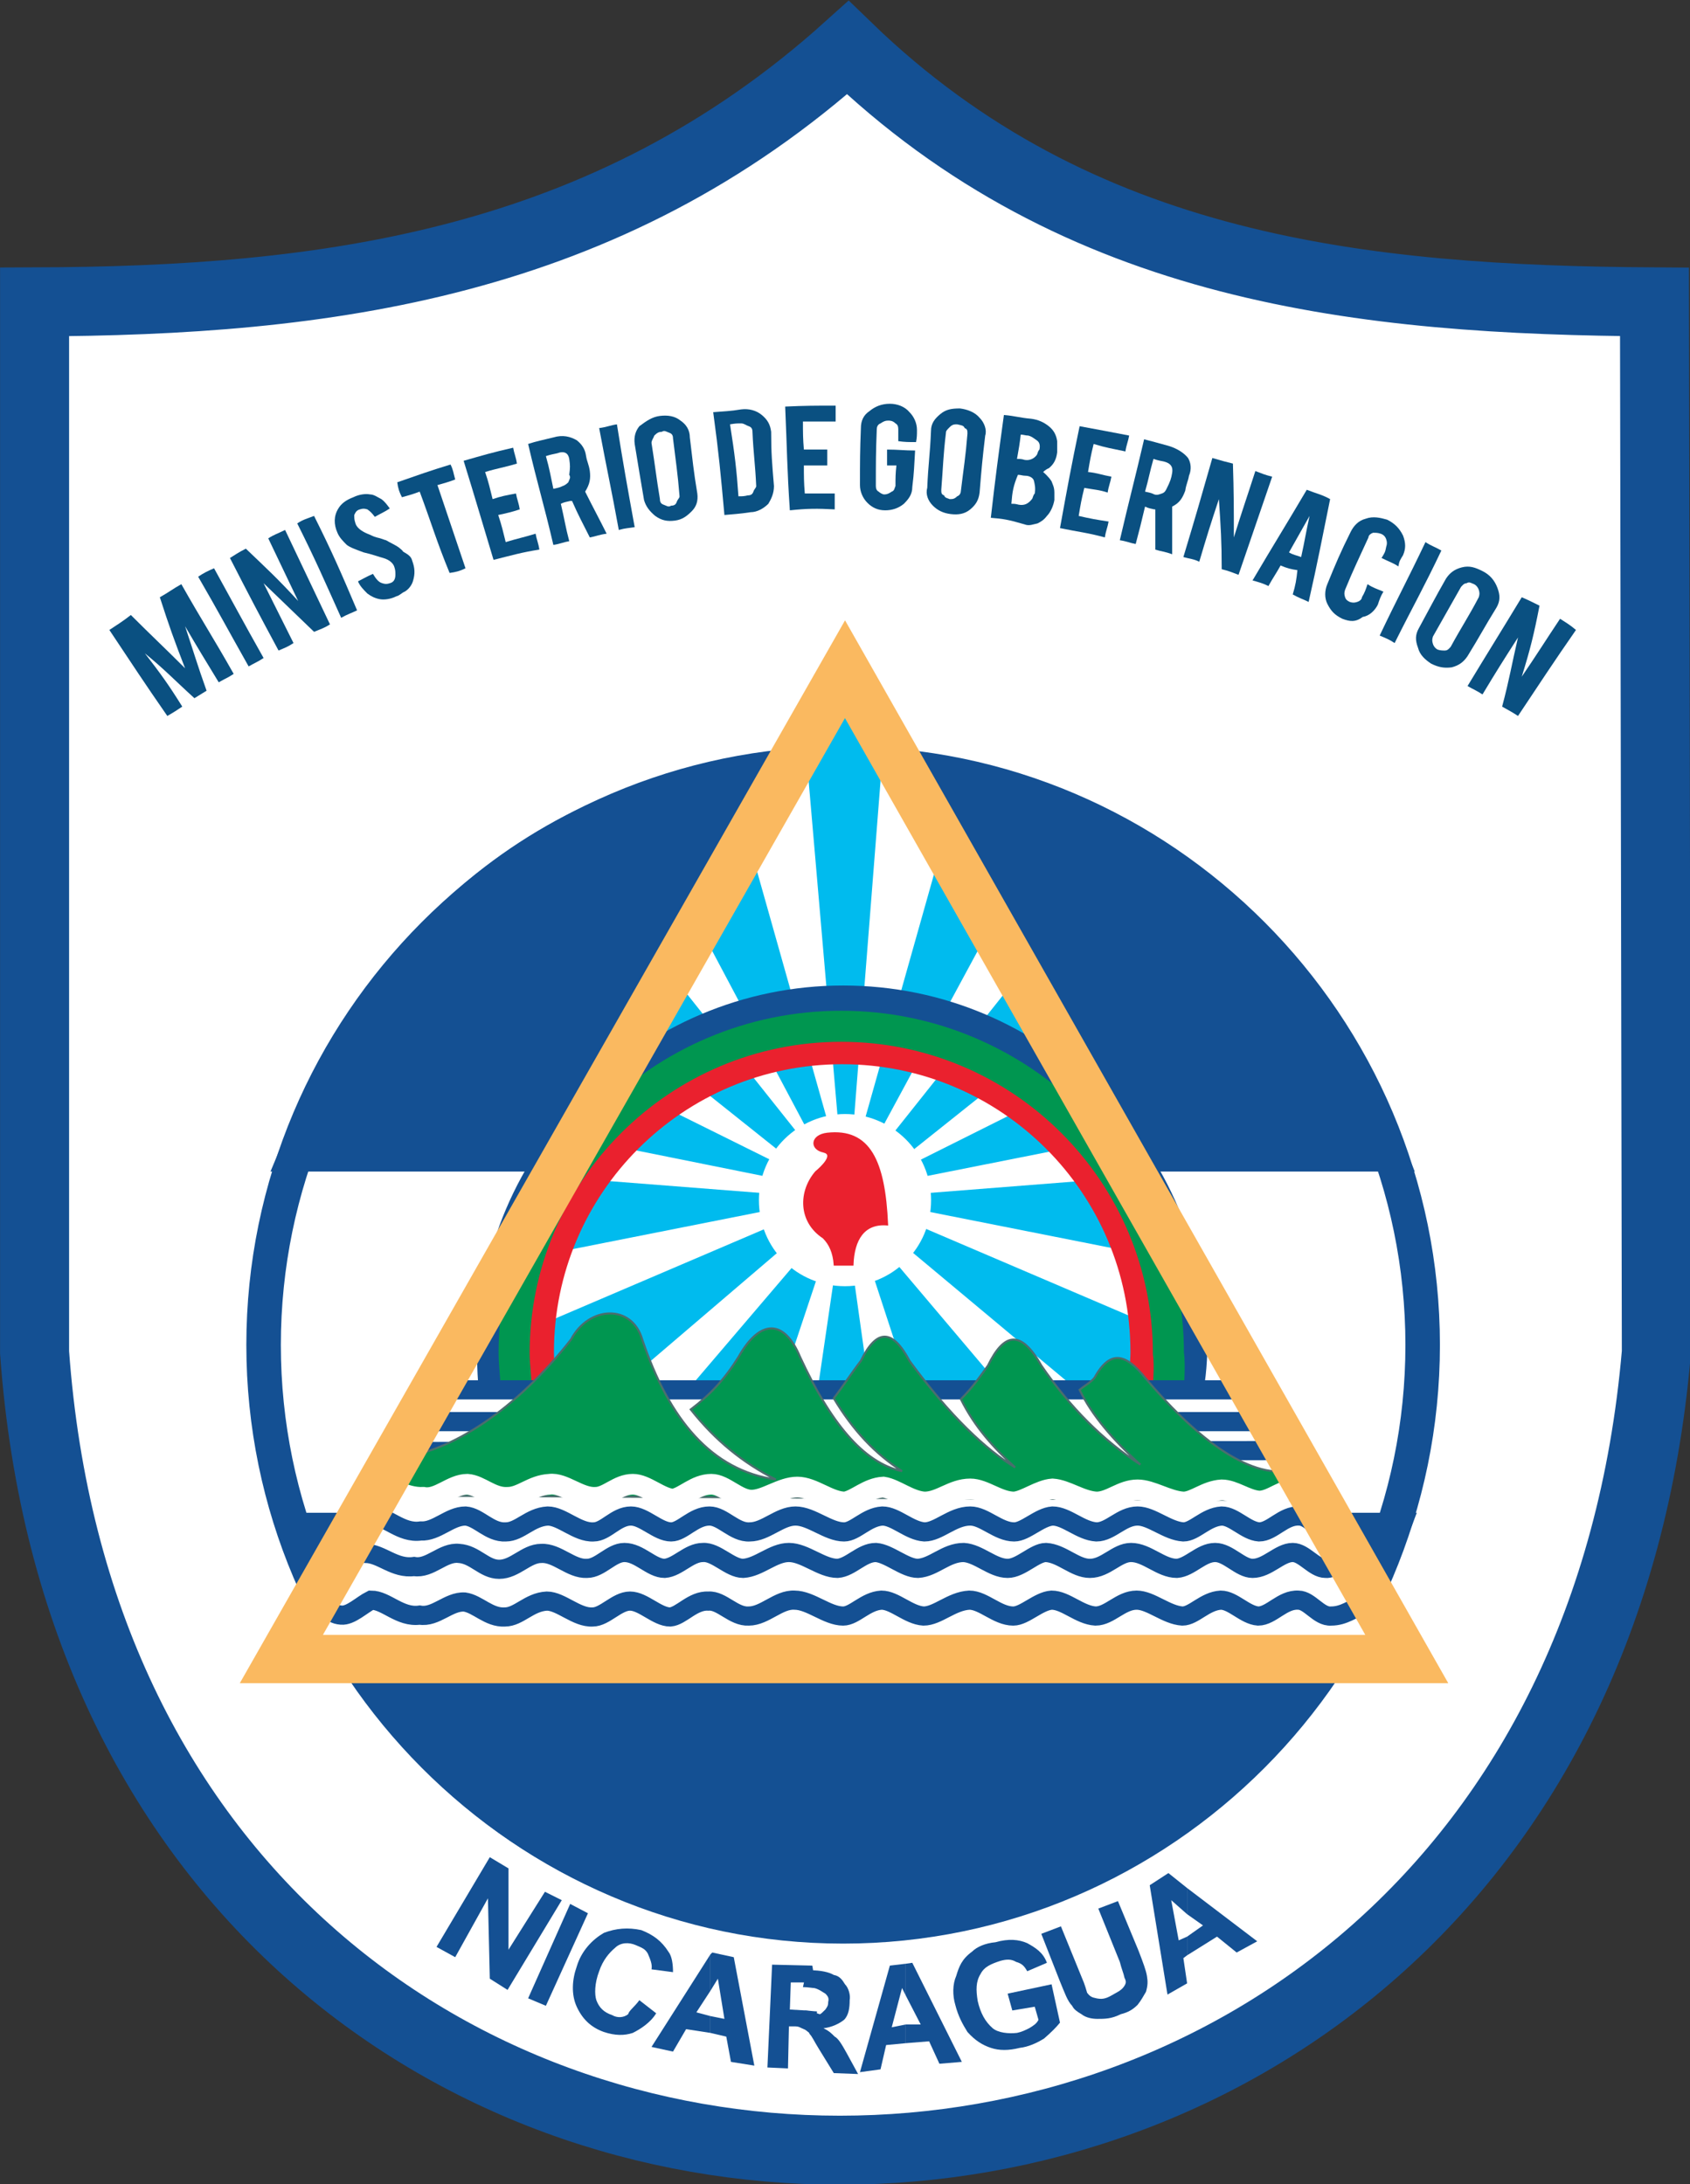 <?xml version="1.0" encoding="UTF-8"?>
<!-- Generator: Adobe Illustrator 17.1.0, SVG Export Plug-In . SVG Version: 6.00 Build 0)  -->
<!DOCTYPE svg PUBLIC "-//W3C//DTD SVG 1.1//EN" "http://www.w3.org/Graphics/SVG/1.1/DTD/svg11.dtd">
<svg version="1.1" id="Capa_1" xmlns="http://www.w3.org/2000/svg" xmlns:xlink="http://www.w3.org/1999/xlink" x="0px" y="0px" viewBox="0 0 180.8 233.7" enable-background="new 0 0 180.8 233.7" xml:space="preserve">
<rect x="0" y="0" width="180.8" height="233.7" fill="#333333" stroke="none"/>
<g>
	<path fill="#FFFFFF" stroke="#145093" stroke-width="7.384" d="M90.7,5.1c-25.9,23.3-55.9,27.1-87,27.2v112.4   c8.2,113.8,163.7,113.8,173.5,0L177,32.3C145.9,32.1,115.4,29,90.7,5.1z"/>
	<path fill="none" stroke="#145093" stroke-width="3.692" d="M90.2,81.7c34.1,0,62,28,62,62.2s-27.9,62.2-62,62.2s-62-28-62-62.2   C28.2,109.7,56.1,81.7,90.2,81.7z"/>
	<path fill="#145093" stroke="#145093" stroke-width="3.692" d="M31.7,123.5h116.9c-11.3-27.5-31.5-40.4-59.4-41.6   C60.9,83.2,42.3,97.9,31.7,123.5z"/>
	<path fill="#145093" stroke="#145093" stroke-width="3.692" d="M31.6,163.7h117.3c-9.7,25.7-29.3,40.4-58.5,42.3   C60.6,205.6,40,187.2,31.6,163.7z"/>
	<polygon fill="#FFFFFF" stroke="#FFFFFF" stroke-width="0.221" points="59.3,127 90.7,73.8 121.4,127  "/>
	<g>
		<g>
			<polygon fill="#00BBEE" stroke="#00BBEE" stroke-width="0.221" points="85.4,135 87.4,136.4 84.5,145.1 78.2,148.6 73.8,148.6         "/>
			<polygon fill="#00BBEE" stroke="#00BBEE" stroke-width="0.221" points="83,131.1 84.2,133 68.4,146.5 57,148.6 56.8,142.3         "/>
			<polygon fill="#00BBEE" stroke="#00BBEE" stroke-width="0.221" points="58.9,134 82.1,129.4 82.1,127.8 62.9,126.3    "/>
			<polygon fill="#00BBEE" stroke="#00BBEE" stroke-width="0.221" points="67.2,122.8 82.6,125.9 83.2,124.6 71.1,118.6    "/>
			<path fill="#00BBEE" stroke="#00BBEE" stroke-width="0.221" d="M68.3,111l15.8,12.6l1.7-1.6l-13.2-16.6     C72.5,105.4,68.1,111.1,68.3,111z"/>
			<polygon fill="#00BBEE" stroke="#00BBEE" stroke-width="0.221" points="86.7,121.3 88.6,120.6 80.7,92.6 75.5,100.2    "/>
		</g>
		<g>
			<polygon fill="#00BBEE" stroke="#00BBEE" stroke-width="0.221" points="95.6,135 93.5,136.4 97.2,147.7 102.6,148.6      107.1,148.6    "/>
			<polygon fill="#00BBEE" stroke="#00BBEE" stroke-width="0.221" points="97.9,131.1 96.6,133 114.8,148.2 123.9,148.6      124.1,142.3    "/>
			<polygon fill="#00BBEE" stroke="#00BBEE" stroke-width="0.221" points="121.9,134 98.7,129.4 98.7,127.8 117.8,126.3    "/>
			<polygon fill="#00BBEE" stroke="#00BBEE" stroke-width="0.221" points="113.8,122.8 98.2,125.9 97.7,124.6 109.7,118.6    "/>
			<path fill="#00BBEE" stroke="#00BBEE" stroke-width="0.221" d="M112.6,111l-15.8,12.6l-1.7-1.6l13.2-16.6     C108.3,105.4,112.9,111.1,112.6,111z"/>
			<polygon fill="#00BBEE" stroke="#00BBEE" stroke-width="0.221" points="93.9,121.3 92.4,120.6 100.3,92.6 105.3,100.2    "/>
		</g>
		<g>
			<polygon fill="#00BBEE" stroke="#00BBEE" stroke-width="0.221" points="89.3,137 91.3,137.2 92.9,148.6 87.6,148.6    "/>
			<polygon fill="#00BBEE" stroke="#00BBEE" stroke-width="0.221" points="86.4,81 89.8,120.4 91.2,120.4 94.3,80.9 90.7,72.6         "/>
		</g>
	</g>
	<path fill="none" stroke="#145093" stroke-width="3.322" d="M126.7,150.6l-73.5,0.1c-0.4-1.9-0.5-4-0.5-6.1   c0-20.7,16.9-37.5,37.5-37.5s37.3,16.7,37.3,37.5C127.4,147.1,127.2,148.2,126.7,150.6z"/>
	<path fill="none" stroke="#EA212E" stroke-width="3.322" d="M122.3,150.5L58,150.4c-0.1-1.2-0.4-4.7-0.4-5.7   c0-18,14.6-32.5,32.5-32.5s32.5,14.5,32.5,32.5C122.6,145.7,122.3,149.3,122.3,150.5z"/>
	<path fill="none" stroke="#009650" stroke-width="3.322" d="M124.8,150.1H55.4c-0.1-1.3-0.4-4.1-0.4-5.3c0-19.3,15.7-35,35-35   s35,15.7,35,35C125.2,146.2,125,148.7,124.8,150.1z"/>
	<polygon fill="#FFFFFF" stroke="#FFFFFF" stroke-width="0.221" points="48.3,148.2 32.3,176.6 149.8,176.6 134.2,148.2  "/>
	<g>
		<g>
			<g>
				<line fill="none" stroke="#145093" stroke-width="2.051" x1="43.2" y1="155.3" x2="137.5" y2="155.2"/>
			</g>
		</g>
		<g>
			<g>
				<line fill="none" stroke="#145093" stroke-width="2.051" x1="45" y1="152.1" x2="136.3" y2="152.1"/>
			</g>
		</g>
		<g>
			<g>
				<line fill="none" stroke="#145093" stroke-width="2.051" x1="46.5" y1="148.7" x2="134.5" y2="148.7"/>
			</g>
		</g>
	</g>
	<path fill="#FFFFFF" stroke="#FFFFFF" stroke-width="0.221" d="M90.4,119.3c4.9,0,9.1,4,9.1,9.1c0,5.1-4.1,9.1-9.1,9.1   c-5.1,0-9.1-4-9.1-9.1C81.3,123.3,85.5,119.3,90.4,119.3z"/>
	<g>
		<polygon fill="#145093" points="46.7,208.3 52.4,198.7 54.4,199.9 54.4,208.6 58.3,202.4 60.1,203.3 54.3,212.9 52.4,211.7     52.2,203.1 48.7,209.4   "/>
		<polygon fill="#145093" points="56.5,213.8 61,203.7 62.9,204.7 58.4,214.6   "/>
		<path fill="#145093" d="M68.4,214l1.8,1.4c-0.6,1-1.7,1.7-2.5,2.1c-0.9,0.3-1.9,0.3-3.1-0.1c-1.4-0.5-2.3-1.4-2.9-2.7    s-0.5-2.9,0-4.3c0.5-1.7,1.7-2.9,2.9-3.6c1.3-0.5,2.6-0.6,4-0.3c1.3,0.5,2.2,1.2,2.9,2.3c0.4,0.5,0.5,1.4,0.5,2.2l-2.3-0.3    c0.1-0.5-0.1-1-0.4-1.7c-0.3-0.5-0.6-0.6-1.3-0.9s-1.6-0.3-2.2,0.3c-0.6,0.5-1.3,1.3-1.7,2.5c-0.5,1.3-0.5,2.5-0.3,3.1    c0.3,0.8,0.8,1.3,1.7,1.6c0.5,0.3,1.2,0.3,1.7-0.1C67.3,215.1,67.9,214.7,68.4,214z"/>
		<g>
			<g>
				<polygon fill="#145093" points="76,215.7 76,217.5 77.7,217.9 78.2,220.6 80.7,221 78.5,209.4 76.2,208.9 76,209.1 76,213       76.8,211.7 77.5,216     "/>
				<polygon fill="#145093" points="76,213 76,209.1 69.7,219 72,219.5 73.4,217.1 76,217.5 76,215.7 74.5,215.3     "/>
			</g>
		</g>
		<g>
			<g>
				<path fill="#145093" d="M86.1,215.1l0.5,2.5c0.3,0.3,0.5,0.8,1,1.6l1.6,2.6l2.6,0.1l-1.2-2.2c-0.5-0.9-0.9-1.6-1.3-1.8      c-0.4-0.4-0.6-0.6-1.2-0.9c0.9-0.1,1.7-0.5,2.2-0.9c0.5-0.5,0.6-1.3,0.6-2.1c0.1-0.5-0.1-1.3-0.5-1.7c-0.3-0.5-0.6-0.9-1.2-1      c-0.5-0.3-1.4-0.5-2.5-0.5h-0.4l-0.4,1.8c0.5,0,1,0.1,1.2,0.1c0.5,0.1,1,0.5,1.2,0.6c0.3,0.3,0.4,0.5,0.3,0.9      c0,0.4-0.1,0.5-0.3,0.8c-0.3,0.3-0.5,0.5-0.6,0.5C86.7,215.2,86.9,215.2,86.1,215.1z"/>
				<path fill="#145093" d="M87.2,212l-0.3-1.7l-4.3-0.1l-0.5,11l2.2,0.1l0.1-4.5H85c0.5,0,0.5,0.1,1,0.3c0.3,0.1,0.6,0.5,0.9,0.6      c0.1,0,0.4,0.1,0.4,0.1l0.1-2.6c-0.3,0-1-0.1-1.2-0.1l-1.7-0.1l0.1-2.9h1.7C86.7,211.8,87.1,212.1,87.2,212z"/>
			</g>
		</g>
		<g>
			<g>
				<polygon fill="#145093" points="96.9,216.6 96.9,218.6 99.4,218.4 100.5,220.8 102.9,220.6 97.6,210 96.9,210.1 96.9,213.5       98.5,216.6     "/>
				<polygon fill="#145093" points="96.9,213.5 96.9,210.1 95.2,210.3 92,221.7 94.2,221.4 94.8,218.8 96.9,218.6 96.9,216.6       95.4,216.9 96.5,212.7     "/>
			</g>
		</g>
		<path fill="#145093" d="M108.3,215.1l-0.5-1.8l4.7-1l0.9,4.1c-0.4,0.5-0.9,1-1.7,1.7c-0.8,0.5-1.7,0.9-2.6,1    c-1.2,0.3-2.2,0.3-3.1,0c-0.9-0.3-1.7-0.8-2.5-1.7c-0.5-0.8-1-1.7-1.3-2.9c-0.3-1-0.3-2.2,0.1-3.1c0.3-1,0.6-1.8,1.7-2.6    c0.5-0.5,1.4-0.9,2.5-1c1.4-0.4,2.5-0.3,3.4,0.1c0.9,0.5,1.7,1,2.1,2.1l-2.1,0.9c-0.3-0.5-0.5-0.8-1.2-1c-0.5-0.3-1-0.3-1.7-0.1    c-0.9,0.3-1.7,0.6-2.1,1.4c-0.5,0.8-0.5,1.7-0.3,2.9c0.3,1.3,0.8,2.2,1.6,2.9c0.6,0.5,1.7,0.6,2.6,0.5c0.5-0.1,0.9-0.3,1.3-0.5    c0.5-0.3,0.8-0.5,1-0.9l-0.4-1.4L108.3,215.1z"/>
		<path fill="#145093" d="M111.4,206.9l2.1-0.8l2.2,5.4c0.4,0.9,0.5,1.4,0.6,1.7c0.3,0.4,0.5,0.5,1,0.6c0.5,0.1,0.9,0.1,1.6-0.3    c0.5-0.3,1-0.5,1.3-0.9c0.3-0.4,0.3-0.6,0.1-1c-0.1-0.5-0.3-0.9-0.5-1.7l-2.3-5.7l2.1-0.8l2.2,5.3c0.5,1.3,0.8,2.1,0.9,2.7    c0.1,0.6,0.1,1-0.1,1.7c-0.3,0.5-0.5,0.9-0.9,1.4c-0.5,0.5-1,0.8-1.8,1c-1,0.5-1.7,0.5-2.5,0.5c-0.5,0-1.2-0.1-1.7-0.5    c-0.5-0.3-0.8-0.5-1-0.9c-0.5-0.5-0.8-1.4-1.3-2.6L111.4,206.9z"/>
		<g>
			<g>
				<path fill="#145093" d="M127,212.2L127,212.2L127,212.2z"/>
				<polygon fill="#145093" points="127,207.2 127,209.2 130.2,207.2 132.3,208.9 134.5,207.7 127,202 127,204.8 128.7,206     "/>
				<polygon fill="#145093" points="127,204.8 127,202 125,200.4 123,201.7 124.9,213.4 127,212.2 127,212.2 126.6,209.5 127,209.2       127,207.2 126.1,207.6 125.3,203.3     "/>
			</g>
		</g>
	</g>
	<g>
		<g>
			<g>
				<path fill="none" stroke="#145093" stroke-width="2.051" d="M142.5,163.9c-1.3,0.1-2.3-1.7-3.5-1.7c-1.7-0.1-2.9,1.7-4.3,1.7      c-1.4-0.1-2.7-1.7-4-1.7c-1.7,0.1-2.9,1.7-4.1,1.7c-1.7-0.1-3.4-1.7-4.9-1.7c-1.7,0-2.9,1.7-4.4,1.7c-1.7-0.1-3.2-1.7-4.7-1.7      c-1.4,0.1-2.9,1.7-4.1,1.7c-1.7,0-3.2-1.7-4.7-1.7c-1.9,0-3.4,1.7-4.9,1.7c-1.6-0.1-3.1-1.7-4.5-1.7c-1.7,0.1-2.9,1.7-4.1,1.7      c-1.7,0-3.5-1.7-5.2-1.7s-3.2,1.7-4.9,1.7c-1.6,0.1-2.9-1.7-4.3-1.7c-1.7,0-2.9,1.7-4.1,1.7c-1.4,0-2.9-1.7-4.3-1.7      c-1.6,0-2.7,1.7-4,1.7c-1.7,0.1-3.4-1.7-4.9-1.7c-1.9,0.1-3,1.7-4.5,1.7c-1.7,0.1-2.9-1.6-4.3-1.7c-1.7,0-3.1,1.7-4.8,1.6      c-2.1,0.3-3.6-1.6-5.2-1.6c-1.2,0-1.7,1-2.7,1.7"/>
			</g>
		</g>
		<g>
			<g>
				<path fill="none" stroke="#145093" stroke-width="2.051" d="M36.4,167.8c0.9-0.5,1.6-1.7,2.7-1.6c1.7,0,3.1,1.7,5.2,1.4      c1.7,0.3,3.1-1.6,4.8-1.4c1.7,0.1,2.7,1.7,4.3,1.7c1.7,0,2.9-1.7,4.5-1.7c1.7-0.1,3.2,1.7,4.9,1.6c1.4,0,2.6-1.7,4-1.7      c1.6,0,2.9,1.7,4.3,1.7c1.4-0.1,2.6-1.7,4.1-1.7c1.4-0.1,2.9,1.7,4.3,1.7c1.7-0.1,3.2-1.7,4.9-1.7s3.5,1.7,5.2,1.7      c1.4-0.1,2.6-1.7,4.1-1.7c1.4,0.1,3.1,1.7,4.5,1.7c1.7-0.1,3-1.7,4.9-1.7c1.6,0.1,3.1,1.7,4.7,1.7c1.4,0,2.9-1.7,4.1-1.7      c1.7,0.1,3.1,1.7,4.7,1.7c1.7,0,2.9-1.7,4.4-1.7c1.7,0,3.2,1.7,4.9,1.7c1.4-0.1,2.6-1.7,4.1-1.7c1.4,0,2.7,1.7,4,1.7      c1.6,0,2.9-1.7,4.3-1.7c1.2,0,2.3,1.7,3.5,1.7c1,0.1,1.6-1,2.3-1.7"/>
			</g>
		</g>
		<g>
			<g>
				<path fill="none" stroke="#145093" stroke-width="2.051" d="M146,171.6c-1.3,0.5-2.2,1.3-3.6,1.3c-1.3,0.1-2.3-1.7-3.5-1.7      c-1.7-0.1-2.9,1.7-4.3,1.7c-1.4-0.1-2.7-1.7-4-1.7c-1.7,0.1-2.9,1.7-4.1,1.7c-1.7-0.1-3.4-1.7-4.9-1.7c-1.7,0-2.9,1.7-4.4,1.7      c-1.7-0.1-3.2-1.7-4.7-1.7c-1.4,0.1-2.9,1.7-4.1,1.7c-1.7,0-3.2-1.7-4.7-1.7c-1.9,0.1-3.4,1.7-4.9,1.7c-1.6-0.1-3.1-1.7-4.5-1.7      c-1.7,0.1-2.9,1.7-4.1,1.7c-1.7,0-3.5-1.7-5.2-1.7c-1.7-0.1-3.2,1.7-4.9,1.7c-1.6,0.1-2.9-1.7-4.3-1.6c-1.7-0.1-2.9,1.6-4.1,1.7      c-1.4,0-2.9-1.7-4.3-1.7c-1.4,0-2.7,1.7-4,1.7c-1.7,0.1-3.4-1.7-4.9-1.7c-1.9,0.1-3,1.7-4.5,1.7c-1.7,0.1-2.9-1.4-4.3-1.6      c-1.7-0.1-3.1,1.7-4.8,1.4c-2.1,0.3-3.6-1.6-5.2-1.6c-1,0.5-2.2,1.7-3.2,1.6c-1.4-0.1-1.4-1.2-2.5-1.7"/>
			</g>
		</g>
	</g>
	<path fill="#FFFFFF" stroke="#FFFFFF" stroke-width="0.221" d="M69.6,150.4h50.2l5.6,6.7H71.6C71.6,157.1,69.8,150.6,69.6,150.4z"/>
	<g>
		<path fill="#009650" stroke="#4A6E6D" stroke-width="0.221" d="M42.3,156c6-0.5,13.1-5.4,18.8-12.7c1.9-3.6,6.5-3.8,7.6,0    c2.9,8.6,7.4,14,14.3,15c-3.5-1.8-6.4-4.1-9.1-7.5c2.1-1.6,3.6-3.2,5.1-5.6c2.3-4.1,4.9-4.1,6.6,0c3.2,6.9,6.7,11.3,10.9,12.2    c-2.9-1.9-5.2-4.3-7.3-7.8c1-1.3,1.9-2.7,2.9-4c1.7-3.5,3.4-3.4,5.2,0c4.4,6,8.2,9.5,11.3,11.4c-2.3-2.1-4.3-4.3-5.8-7.3    c1.3-1.3,2.1-2.5,2.9-3.6c1.7-3.5,3.5-3.9,5.7,0c3.1,4.5,6.6,8,10.6,10.6c-2.9-2.6-5.2-5.3-6.5-8c0.6-0.5,1.2-0.8,1.6-1.3    c1.7-3.1,3.4-2.5,5.4,0c4.9,5.8,10.9,11,15.8,9.9l1,3.2L40.6,160L42.3,156z"/>
		<g>
			<g>
				<path fill="#009650" stroke="#FFFFFF" stroke-width="2.215" d="M142.5,160.6c-1.3,0-2.3-1.3-3.5-1.3c-1.7-0.1-2.9,1.3-4.3,1.3      c-1.4-0.1-2.7-1.2-4-1.2c-1.7,0.1-2.9,1.3-4.1,1.3c-1.7-0.1-3.4-1.3-4.9-1.3c-1.7,0-2.9,1.3-4.4,1.3c-1.7-0.1-3.2-1.3-4.7-1.4      c-1.4,0.1-2.9,1.3-4.1,1.4c-1.7,0-3.2-1.4-4.7-1.4c-1.9,0-3.2,1.4-4.9,1.4c-1.6-0.1-3.1-1.4-4.4-1.6c-1.7,0.1-2.9,1.4-4.1,1.6      c-1.7,0-3.4-1.6-5.1-1.6c-1.7,0-3.4,1.4-4.9,1.4s-2.9-1.7-4.3-1.7c-1.7,0-2.9,1.4-4.1,1.6c-1.4-0.1-2.9-1.6-4.3-1.6      c-1.6,0-2.7,1.4-4,1.4c-1.7,0.1-3.4-1.6-4.9-1.4c-1.9,0.1-3,1.4-4.5,1.4c-1.7,0.1-2.9-1.3-4.3-1.4c-1.7,0-3.1,1.7-4.7,1.4      c-2.2,0.1-3.8-1.4-5.2-1.4"/>
			</g>
		</g>
	</g>
	<path fill="#EA212E" stroke="#EA212E" stroke-width="0.221" d="M91.2,135.3h-1.9c-0.1-1.3-0.5-2.2-1.2-2.9c-2.6-1.7-2.6-4.9-0.8-7   c0.6-0.5,2.1-1.9,0.8-2.2c-1.4-0.3-1.3-1.7,0.4-1.9c4.5-0.5,6.1,2.9,6.4,9.7C92.4,130.8,91.3,132.6,91.2,135.3z"/>
	<polygon fill="none" stroke="#FAB960" stroke-width="5.17" points="30.1,177.5 90.4,71.6 150.5,177.5  "/>
</g>
<g>
	<g>
		<path fill="#0A5081" d="M19.5,75.6c-0.6,0.4-0.9,0.6-1.6,1c-2.5-3.6-3.8-5.6-6.2-9.2c0.9-0.6,1.4-0.9,2.3-1.6    c2.3,2.3,3.5,3.4,5.8,5.7c-1.2-3.1-1.7-4.5-2.7-7.6c0.9-0.5,1.4-0.9,2.3-1.4c2.2,3.9,3.4,5.7,5.6,9.6c-0.6,0.4-0.9,0.5-1.6,0.9    c-1.4-2.3-2.2-3.6-3.6-6c0.9,2.7,1.3,4.1,2.3,6.9c-0.5,0.3-0.8,0.5-1.3,0.8c-2.1-1.9-3.1-3-5.3-4.8C17.2,72.1,18,73.2,19.5,75.6z"/>
		<path fill="#0A5081" d="M28.2,70.4c-0.6,0.4-0.9,0.5-1.6,0.9c-2.2-3.9-3.2-5.8-5.4-9.6c0.6-0.4,1-0.6,1.7-0.9    C25,64.6,26,66.5,28.2,70.4z"/>
		<path fill="#0A5081" d="M26.3,58.7c2.3,2.2,3.4,3.2,5.6,5.6c-1.3-2.7-1.9-4-3.2-6.7c0.6-0.4,1-0.5,1.8-0.9c1.9,4,2.9,6.1,4.8,10.1    c-0.6,0.4-1,0.5-1.7,0.8c-2.2-2.1-3.2-3.1-5.4-5.2c1.3,2.6,1.9,3.8,3.2,6.4c-0.6,0.4-0.9,0.5-1.6,0.8c-2.1-3.9-3.1-5.8-5.2-9.9    C25.1,59.4,25.5,59.1,26.3,58.7z"/>
		<path fill="#0A5081" d="M38.2,65.3c-0.6,0.3-1,0.4-1.7,0.8c-1.8-4-2.7-6.1-4.7-10.1c0.6-0.4,1-0.5,1.8-0.8    C35.6,59.2,36.5,61.3,38.2,65.3z"/>
		<path fill="#0A5081" d="M44.1,60c0.3,0.8,0.3,1.4,0.1,2.1c-0.1,0.4-0.4,0.9-0.9,1.2c-0.3,0.1-0.5,0.4-0.9,0.5    c-0.6,0.3-1.3,0.4-1.8,0.3c-0.5-0.1-0.9-0.3-1.3-0.6c-0.4-0.4-0.8-0.8-1-1.3c0.6-0.3,0.9-0.5,1.6-0.8c0.3,0.5,0.6,0.9,1,1    c0.3,0.1,0.5,0.1,0.8,0c0.4-0.1,0.6-0.4,0.6-0.9c0-0.3,0-0.5-0.1-0.8c-0.1-0.4-0.5-0.8-1.2-1c-0.4-0.1-1.2-0.4-2.1-0.6    c-0.8-0.3-1.4-0.5-1.8-0.8c-0.4-0.4-0.8-0.8-1-1.3c-0.4-0.9-0.4-1.8,0.1-2.6c0.3-0.5,0.8-0.9,1.6-1.2c0.6-0.3,1.3-0.4,1.8-0.3    c0.4,0,0.8,0.3,1.2,0.5c0.4,0.3,0.6,0.6,0.9,1c-0.6,0.4-0.9,0.5-1.6,0.9c-0.3-0.4-0.5-0.6-0.8-0.8c-0.3-0.1-0.5-0.1-0.8,0    c-0.4,0.1-0.5,0.4-0.6,0.6c0,0.3,0,0.5,0.1,0.8c0.1,0.5,0.6,0.9,1.3,1.2c0.3,0.1,0.6,0.3,1,0.4c0.5,0.1,0.9,0.3,1,0.3    c0.5,0.3,1,0.5,1.4,0.8c0.1,0.1,0.4,0.3,0.4,0.4C43.8,59.4,44,59.6,44.1,60z"/>
		<path fill="#0A5081" d="M44.9,52.6c-0.8,0.3-1.2,0.4-1.9,0.6c-0.3-0.6-0.4-0.9-0.5-1.6c2.3-0.8,3.4-1.2,5.7-1.9    c0.3,0.6,0.3,0.9,0.5,1.6c-0.8,0.3-1.2,0.4-1.9,0.6c1.2,3.6,1.8,5.3,3,8.9c-0.6,0.3-1,0.4-1.7,0.5C46.7,57.9,46.2,56.1,44.9,52.6z    "/>
		<path fill="#0A5081" d="M52.8,59.9c-1.3-4.3-1.9-6.4-3.2-10.6c2.1-0.6,3.1-0.9,5.3-1.4c0.1,0.6,0.3,1,0.4,1.7    c-1.3,0.4-2.1,0.5-3.4,0.9c0.4,1.2,0.5,1.7,0.8,2.9c0.9-0.3,1.4-0.4,2.5-0.6c0.1,0.6,0.3,1,0.4,1.7c-0.9,0.3-1.4,0.4-2.3,0.6    c0.4,1.2,0.5,1.7,0.8,2.9c1.3-0.4,1.9-0.5,3.2-0.9c0.1,0.6,0.3,1,0.4,1.7C55.8,59.1,54.8,59.4,52.8,59.9z"/>
		<path fill="#0A5081" d="M59.2,46.8c1-0.3,1.8-0.1,2.5,0.3c0.5,0.4,0.9,0.9,1,1.7c0.1,0.6,0.3,0.9,0.4,1.6c0.1,0.8,0,1.4-0.5,2.2    c0.9,1.8,1.4,2.7,2.3,4.5c-0.8,0.1-1.2,0.3-1.8,0.4c-0.8-1.6-1.2-2.3-1.9-3.9H61c-0.4,0.1-0.6,0.1-1,0.3c0.4,1.7,0.5,2.5,0.9,4    c-0.6,0.1-1,0.3-1.7,0.4c-1-4.3-1.7-6.5-2.7-10.8C57.4,47.2,58,47.1,59.2,46.8z M60.9,49.1c-0.1-0.6-0.5-0.9-1.3-0.6    c-0.4,0.1-0.6,0.1-1.2,0.3c0.4,1.4,0.5,2.1,0.8,3.5c0.4-0.1,0.6-0.1,1-0.3c0.3-0.1,0.5-0.3,0.6-0.4c0.1-0.3,0.3-0.5,0.1-0.8    C61,50,61,49.8,60.9,49.1z"/>
		<path fill="#0A5081" d="M67.9,56.4c-0.6,0.1-1,0.1-1.7,0.3c-0.8-4.4-1.3-6.6-2.1-10.9c0.8-0.1,1.2-0.3,1.9-0.4    C66.7,49.8,67.1,52,67.9,56.4z"/>
		<path fill="#0A5081" d="M70.6,44.5c0.8-0.1,1.6,0,2.2,0.5c0.6,0.4,1,1,1,1.8c0.3,2.5,0.4,3.6,0.8,6c0.1,0.8-0.1,1.4-0.6,1.9    c-0.5,0.5-1,0.9-1.8,1c-0.8,0.1-1.4,0-2.1-0.5c-0.6-0.5-1-1-1.2-1.7c-0.4-2.3-0.6-3.6-1-6c-0.1-0.8,0.1-1.4,0.5-1.9    C69.2,45,69.8,44.6,70.6,44.5z M72,46.9c0-0.3-0.1-0.5-0.4-0.6c-0.3-0.1-0.5-0.3-0.8-0.1c-0.3,0-0.5,0.1-0.8,0.4    c-0.1,0.3-0.3,0.5-0.3,0.8c0.4,2.5,0.5,3.6,0.9,6c0,0.3,0.1,0.5,0.4,0.6c0.3,0.1,0.5,0.3,0.8,0.1c0.3,0,0.5-0.1,0.6-0.4    c0.1-0.3,0.3-0.4,0.3-0.6C72.5,50.6,72.3,49.4,72,46.9z"/>
		<path fill="#0A5081" d="M82.8,52c0,0.8-0.3,1.4-0.6,1.9c-0.5,0.5-1.2,0.9-1.9,0.9C79,55,78.5,55,77.5,55.1    c-0.4-4.4-0.6-6.6-1.2-11c1.2-0.1,1.8-0.1,3-0.3c0.8-0.1,1.6,0.1,2.2,0.6c0.6,0.5,0.9,1,1,1.8C82.5,48.5,82.6,49.6,82.8,52z     M79,53.1c0.4,0,0.6,0,1-0.1c0.3,0,0.5-0.1,0.6-0.4c0.1-0.3,0.3-0.4,0.3-0.6c-0.1-2.3-0.3-3.5-0.4-5.8c0-0.3-0.1-0.5-0.4-0.6    c-0.3-0.1-0.5-0.3-0.8-0.3c-0.5,0-0.6,0-1.2,0.1C78.6,48.6,78.8,50.2,79,53.1z"/>
		<path fill="#0A5081" d="M84.5,54.6c-0.3-4.4-0.3-6.6-0.5-11.1c2.2-0.1,3.2-0.1,5.4-0.1c0,0.6,0,1,0,1.7c-1.4,0-2.1,0-3.5,0    c0,1.2,0,1.8,0.1,3c1,0,1.6,0,2.5,0c0,0.6,0,1,0,1.7c-1,0-1.4,0-2.5,0c0,1.2,0,1.8,0.1,3c1.3,0,1.9,0,3.2,0c0,0.6,0,1,0,1.7    C87.4,54.4,86.4,54.4,84.5,54.6z"/>
		<path fill="#0A5081" d="M94.7,54.6c-0.8,0-1.4-0.3-1.9-0.8c-0.5-0.5-0.8-1.2-0.8-1.9c0-2.5,0-3.6,0.1-6.1c0-0.8,0.3-1.4,0.9-1.8    c0.6-0.5,1.3-0.8,2.2-0.8c0.8,0,1.6,0.3,2.1,0.9c0.5,0.5,0.8,1.2,0.8,1.9c0,0.5,0,0.8-0.1,1.3c-0.8,0-1.2,0-1.9-0.1    c0-0.5,0-0.8,0-1.3c0-0.3-0.1-0.5-0.3-0.6C95.5,45,95.2,45,95,45c-0.3,0-0.5,0.1-0.8,0.3c-0.3,0.1-0.4,0.4-0.4,0.6    c-0.1,2.5-0.1,3.6-0.1,6.1c0,0.3,0.1,0.5,0.3,0.6c0.1,0.1,0.4,0.3,0.6,0.3c0.3,0,0.5-0.1,0.8-0.3c0.3-0.1,0.3-0.4,0.4-0.6    c0-0.9,0-1.3,0.1-2.2c-0.4,0-0.6,0-1,0c0-0.6,0-1,0-1.7c1.2,0,1.8,0.1,3,0.1c-0.1,1.6-0.1,2.3-0.3,3.9c0,0.8-0.4,1.3-0.9,1.8    C96.1,54.4,95.4,54.6,94.7,54.6z"/>
		<path fill="#0A5081" d="M102.7,43.7c0.8,0.1,1.6,0.4,2.1,1c0.5,0.5,0.8,1.3,0.6,1.9c-0.3,2.5-0.4,3.6-0.6,6.1    c-0.1,0.8-0.4,1.3-1,1.8c-0.6,0.5-1.3,0.6-2.1,0.5c-0.8-0.1-1.4-0.4-1.9-0.9c-0.5-0.5-0.8-1.2-0.6-1.9c0.1-2.5,0.3-3.6,0.4-6.1    c0-0.8,0.4-1.3,1-1.8C101.2,43.8,101.8,43.7,102.7,43.7z M103.5,46.4c0-0.3,0-0.5-0.3-0.6c-0.1-0.3-0.4-0.3-0.8-0.4    c-0.3,0-0.5,0-0.8,0.3c-0.3,0.3-0.4,0.4-0.4,0.6c-0.3,2.5-0.3,3.6-0.5,6.1c0,0.3,0,0.5,0.3,0.6c0.1,0.3,0.4,0.3,0.6,0.4    c0.3,0,0.5,0,0.8-0.3c0.3-0.1,0.4-0.4,0.4-0.6C103.1,50,103.3,48.9,103.5,46.4z"/>
		<path fill="#0A5081" d="M106,55.4c0.5-4.4,0.8-6.6,1.4-11c1.2,0.1,1.7,0.3,2.9,0.4c0.8,0.1,1.4,0.4,1.9,0.8    c0.5,0.4,0.8,0.9,0.9,1.6c0,0.4,0,0.8,0,1.2c-0.1,0.8-0.4,1.3-0.9,1.7c-0.3,0.1-0.6,0.4-0.6,0.4s0.6,0.5,0.9,1    c0.1,0.3,0.3,0.6,0.3,1.2c0,0.3,0,0.5,0,0.8c-0.1,0.6-0.4,1.3-0.8,1.7c-0.3,0.4-0.6,0.6-1,0.8c-0.5,0.1-0.9,0.3-1.4,0.1    C107.9,55.6,107.3,55.5,106,55.4z M108.8,49.1c0.3,0,0.5,0,0.8,0.1c0.5,0.1,1-0.1,1.3-0.5c0.1-0.1,0.1-0.4,0.3-0.6    c0.1-0.5,0-0.8-0.3-1s-0.5-0.4-0.9-0.5c-0.3,0-0.5-0.1-0.8-0.1C109.1,47.4,109,48,108.8,49.1z M108.2,53.9c0.3,0,0.4,0,0.8,0.1    c0.6,0.1,1-0.1,1.4-0.6c0.1-0.1,0.1-0.4,0.3-0.6c0.1-0.6,0-1-0.1-1.4c-0.1-0.3-0.5-0.5-0.9-0.5c-0.3,0-0.5-0.1-0.8-0.1    C108.4,52,108.3,52.6,108.2,53.9z"/>
		<path fill="#0A5081" d="M113.4,56.5c0.8-4.4,1.2-6.6,2.1-10.9c2.2,0.4,3.2,0.6,5.3,1c-0.1,0.6-0.3,1-0.4,1.7    c-1.4-0.3-2.1-0.4-3.4-0.8c-0.3,1.2-0.4,1.8-0.6,3c1,0.1,1.4,0.3,2.5,0.5c-0.1,0.6-0.3,1-0.4,1.7c-0.9-0.3-1.4-0.3-2.5-0.5    c-0.3,1.2-0.4,1.8-0.6,3c1.3,0.3,1.9,0.4,3.2,0.6c-0.1,0.6-0.3,1-0.4,1.7C116.4,57,115.3,56.9,113.4,56.5z"/>
		<path fill="#0A5081" d="M125,47.7c1,0.3,1.7,0.8,2.1,1.3c0.3,0.5,0.4,1.2,0.1,1.9c-0.1,0.6-0.3,0.9-0.4,1.6    c-0.3,0.8-0.6,1.3-1.4,1.7c0,2.1,0,3,0,5.1c-0.8-0.3-1.2-0.3-1.8-0.5c0-1.7,0-2.6,0-4.3h-0.1c-0.4-0.1-0.6-0.1-1-0.3    c-0.4,1.7-0.6,2.5-1,4c-0.6-0.1-1-0.3-1.7-0.4c1-4.3,1.6-6.5,2.6-10.8C123.2,47.2,123.9,47.4,125,47.7z M125.4,50.6    c0.1-0.6-0.1-1-0.8-1.2c-0.4-0.1-0.6-0.1-1.2-0.3c-0.4,1.4-0.5,2.1-0.9,3.5c0.4,0.1,0.6,0.1,1,0.3c0.3,0.1,0.5,0,0.8-0.1    c0.3-0.1,0.4-0.3,0.5-0.5C125.2,51.5,125.3,51.2,125.4,50.6z"/>
		<path fill="#0A5081" d="M131.9,49.6c0.1,3.1,0.1,4.8,0.1,7.9c0.9-2.9,1.4-4.3,2.3-7.1c0.8,0.3,1,0.4,1.8,0.6    c-1.4,4.1-2.2,6.4-3.6,10.5c-0.8-0.3-1-0.4-1.8-0.6c0-3-0.1-4.5-0.3-7.5c-0.9,2.7-1.3,4-2.1,6.7c-0.6-0.3-1-0.3-1.7-0.5    c1.3-4.3,1.9-6.4,3.1-10.6C130.7,49.3,131.1,49.4,131.9,49.6z"/>
		<path fill="#0A5081" d="M137,60.5c-0.5,0.9-0.8,1.3-1.3,2.2c-0.6-0.3-1-0.4-1.7-0.6c2.3-3.9,3.5-5.8,5.8-9.7c1,0.4,1.6,0.5,2.5,1    c-0.9,4.4-1.3,6.6-2.3,11c-0.6-0.3-1-0.4-1.7-0.8c0.3-1,0.4-1.6,0.5-2.6C138.1,60.9,137.7,60.8,137,60.5z M140.1,55.2    c-0.9,1.6-1.3,2.3-2.2,3.9c0.5,0.3,0.8,0.3,1.3,0.5C139.6,57.8,139.7,57,140.1,55.2z"/>
		<path fill="#0A5081" d="M143.6,66.2c-0.8-0.4-1.2-0.8-1.6-1.6c-0.3-0.6-0.3-1.4,0-2.1c0.9-2.2,1.4-3.4,2.5-5.6    c0.3-0.6,0.8-1.2,1.6-1.4c0.8-0.3,1.6-0.1,2.3,0.1c0.8,0.4,1.3,0.9,1.7,1.7c0.3,0.8,0.3,1.4,0,2.1c-0.3,0.5-0.4,0.6-0.5,1.2    c-0.6-0.4-1-0.5-1.8-0.9c0.3-0.5,0.4-0.6,0.5-1.2c0.1-0.3,0.1-0.5,0-0.8c-0.1-0.3-0.3-0.5-0.6-0.6c-0.3-0.1-0.5-0.1-0.8-0.1    c-0.3,0.1-0.5,0.3-0.5,0.5c-1,2.2-1.6,3.4-2.5,5.6c-0.1,0.3-0.1,0.5,0,0.8s0.3,0.4,0.5,0.5c0.3,0.1,0.5,0.1,0.8,0    c0.3-0.1,0.5-0.3,0.5-0.5c0.3-0.5,0.4-0.8,0.6-1.4c0.6,0.4,1,0.5,1.7,0.8c-0.3,0.5-0.4,0.8-0.6,1.4c-0.3,0.6-0.9,1.2-1.6,1.3    C145,66.6,144.4,66.5,143.6,66.2z"/>
		<path fill="#0A5081" d="M149.2,68.8c-0.6-0.4-0.9-0.5-1.6-0.8c1.9-4,3-6,4.9-10c0.6,0.4,1,0.5,1.7,0.9    C152.3,62.9,151.2,64.8,149.2,68.8z"/>
		<path fill="#0A5081" d="M158.6,61.1c0.8,0.4,1.3,1,1.6,1.8c0.3,0.8,0.3,1.4-0.1,2.1c-1.3,2.1-1.8,3.1-3.1,5.2    c-0.4,0.6-0.9,1-1.7,1.2c-0.8,0.1-1.4,0-2.2-0.4c-0.6-0.4-1.2-0.9-1.4-1.7c-0.3-0.8-0.3-1.4,0.1-2.1c1.2-2.2,1.7-3.2,2.9-5.3    c0.4-0.6,0.9-1,1.7-1.2C157.2,60.5,157.8,60.7,158.6,61.1z M158.2,63.9c0.1-0.3,0.1-0.5,0-0.8c-0.1-0.3-0.3-0.5-0.5-0.6    c-0.3-0.1-0.5-0.3-0.8-0.1c-0.3,0-0.5,0.3-0.6,0.4c-1.2,2.1-1.8,3.2-3,5.3c-0.1,0.3-0.1,0.5,0,0.8c0.1,0.3,0.3,0.5,0.5,0.6    c0.3,0.1,0.5,0.1,0.8,0.1c0.3,0,0.5-0.3,0.6-0.4C156.4,67,157.1,66,158.2,63.9z"/>
		<path fill="#0A5081" d="M164.7,64.8c-0.6,3.1-1,4.7-1.9,7.6c1.7-2.5,2.5-3.8,4.1-6.2c0.6,0.4,1,0.6,1.7,1.2    c-2.5,3.6-3.8,5.6-6.2,9.2c-0.6-0.4-1-0.6-1.7-1c0.8-3,1-4.4,1.7-7.4c-1.6,2.5-2.3,3.6-3.8,6.1c-0.6-0.4-0.9-0.5-1.6-0.9    c2.3-3.8,3.5-5.7,5.8-9.5C163.5,64.2,163.9,64.4,164.7,64.8z"/>
	</g>
</g>
</svg>